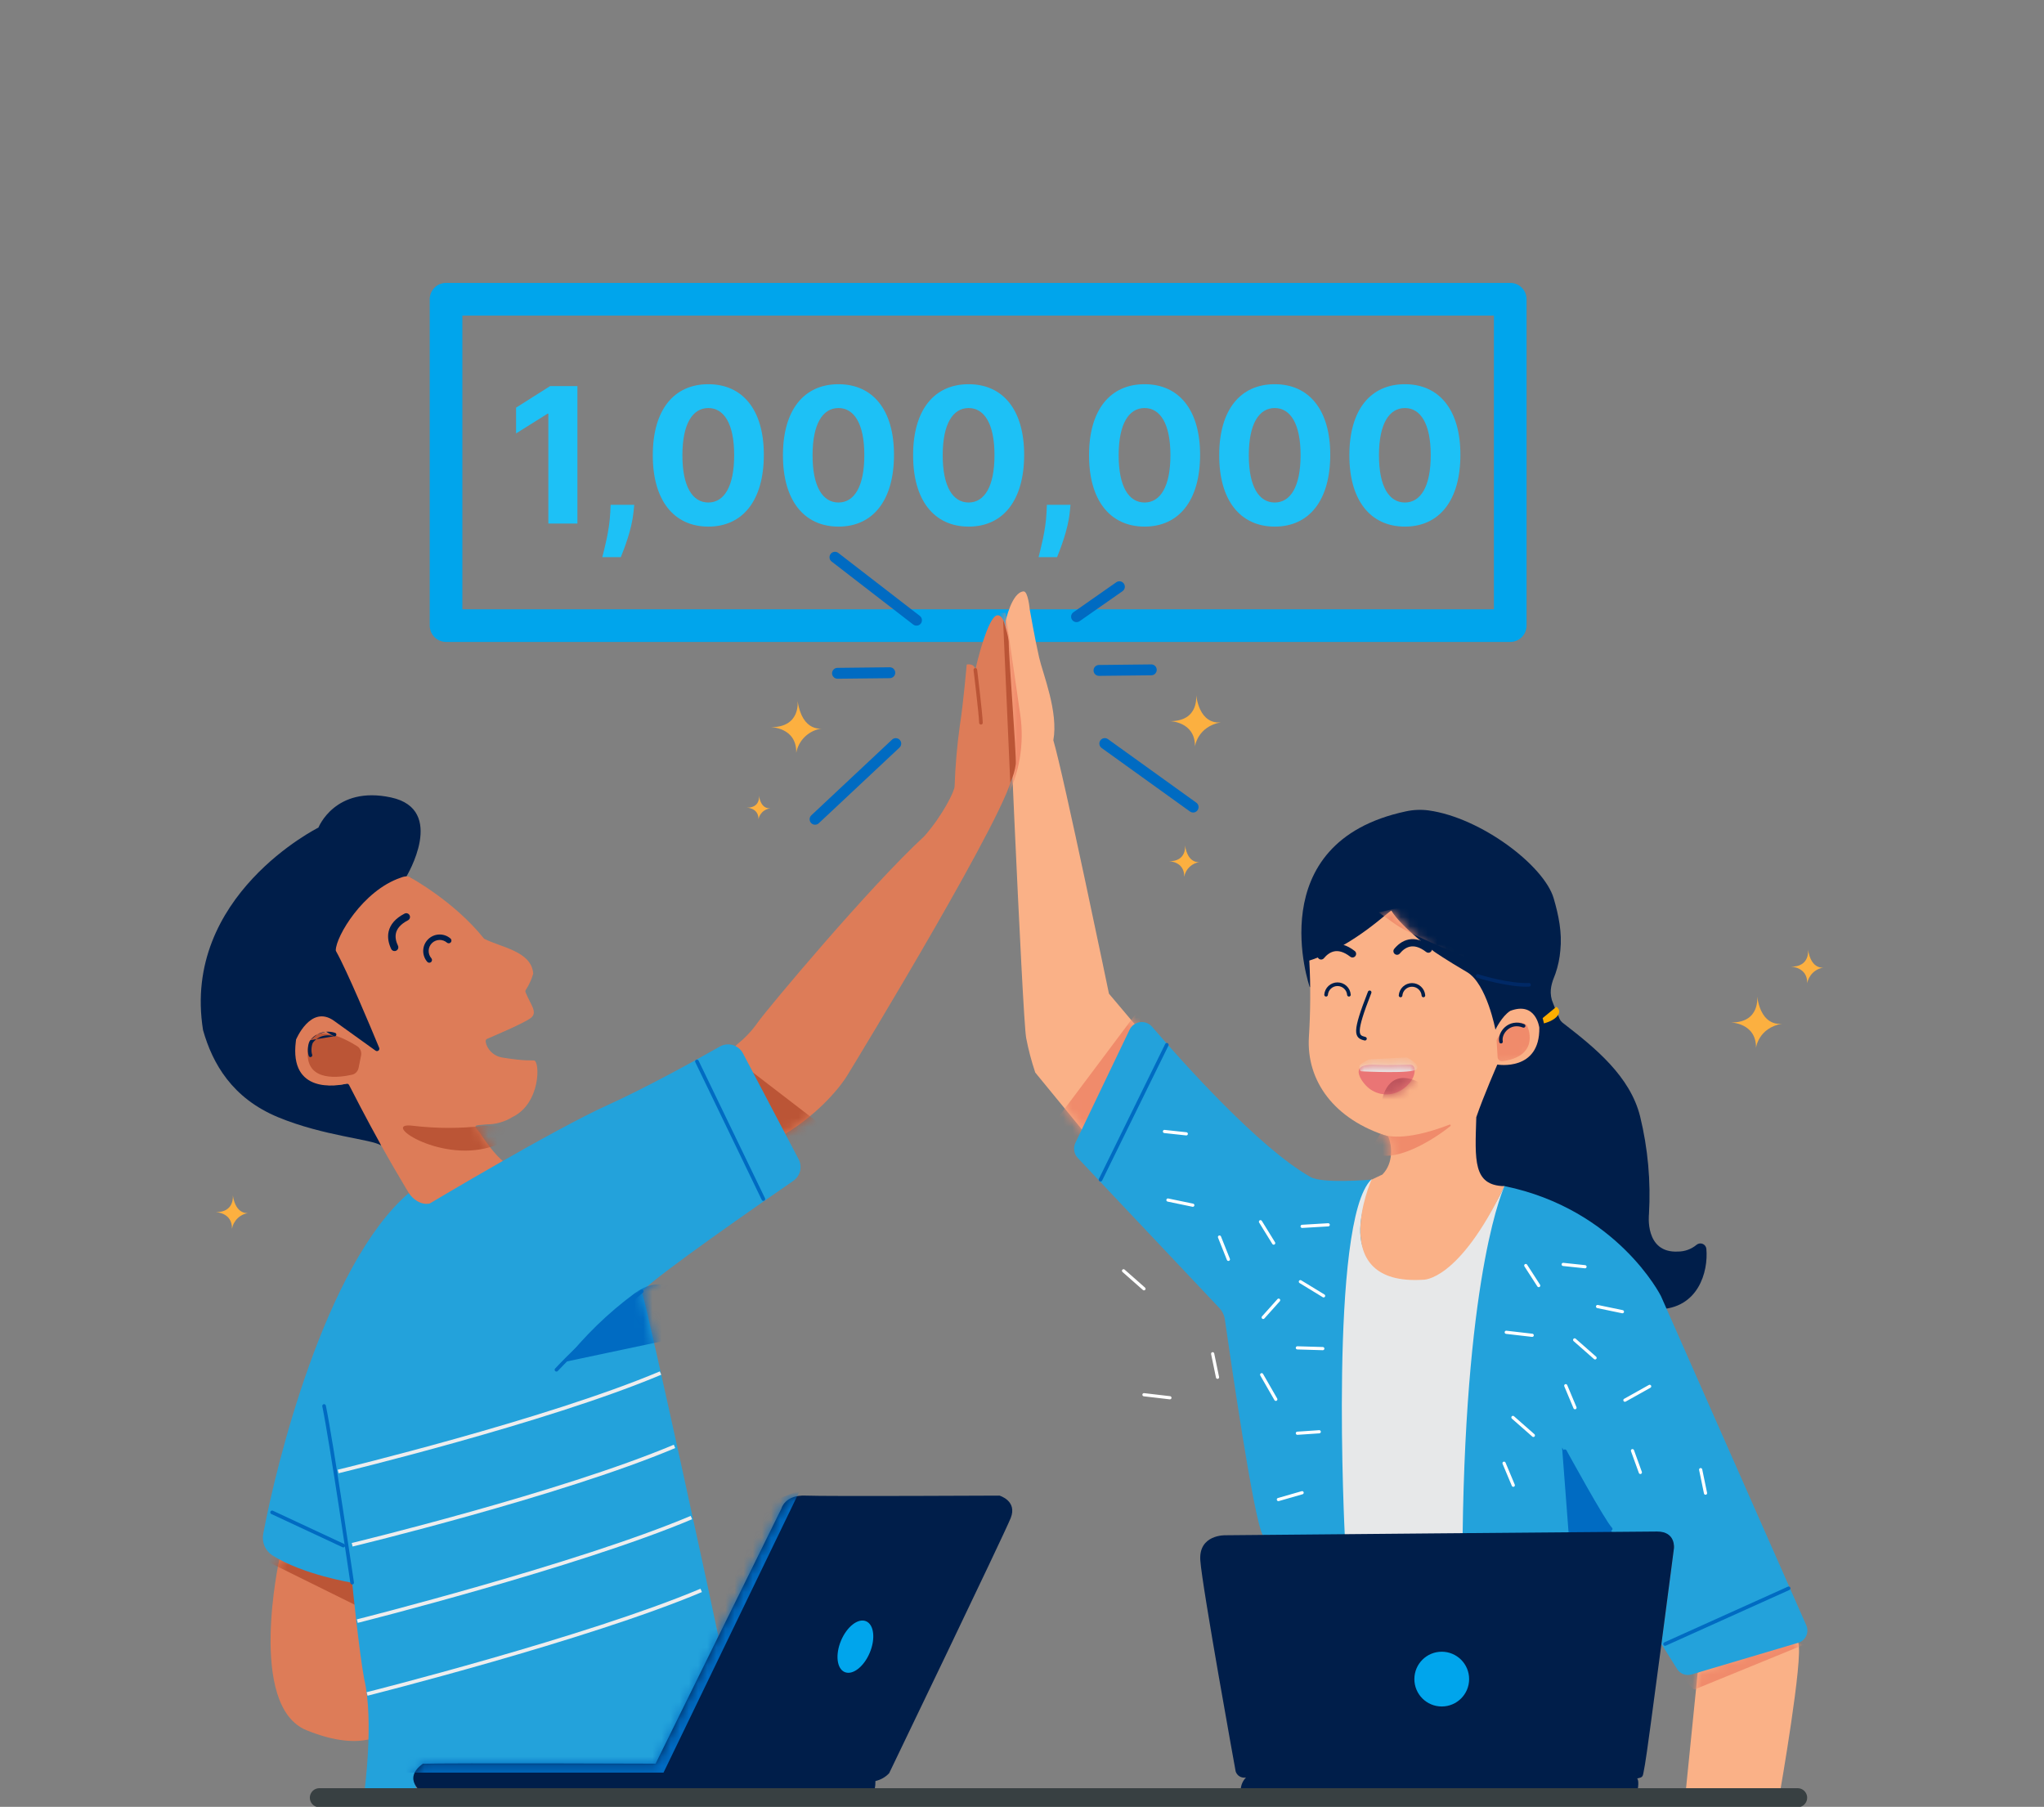 <svg width="224" height="198" viewBox="0 0 224 198" fill="none" xmlns="http://www.w3.org/2000/svg">
<rect x="0" y="0" width="224" height="198" fill="#808080" stroke="none"/>
<g clip-path="url(#clip0)">
<path fill-rule="evenodd" clip-rule="evenodd" d="M47.094 32.789C47.094 31.801 47.895 31 48.883 31H165.506C166.493 31 167.294 31.801 167.294 32.789V68.556C167.294 69.544 166.493 70.345 165.506 70.345H48.883C47.895 70.345 47.094 69.544 47.094 68.556V32.789ZM50.671 34.578V66.767H163.717V34.578H50.671Z" fill="#00A5EC"/>
<path d="M63.279 42.309H60.285L56.555 44.67V47.496L60.005 45.333H60.093V57.376H63.279V42.309Z" fill="#1DC1F6"/>
<path d="M69.507 55.316H66.917L66.88 56.14C66.792 58.141 66.218 60.194 66.005 61.055H68.035C68.389 60.165 69.227 58.075 69.426 56.126L69.507 55.316Z" fill="#1DC1F6"/>
<path d="M77.624 57.707C81.413 57.707 83.701 54.823 83.708 49.857C83.716 44.928 81.398 42.103 77.624 42.103C73.842 42.103 71.547 44.921 71.539 49.857C71.525 54.809 73.828 57.7 77.624 57.707ZM77.624 55.066C75.895 55.066 74.777 53.33 74.784 49.857C74.791 46.436 75.902 44.715 77.624 44.715C79.338 44.715 80.456 46.436 80.456 49.857C80.464 53.33 79.345 55.066 77.624 55.066Z" fill="#1DC1F6"/>
<path d="M91.888 57.707C95.676 57.707 97.965 54.823 97.972 49.857C97.979 44.928 95.662 42.103 91.888 42.103C88.106 42.103 85.811 44.921 85.803 49.857C85.788 54.809 88.091 57.7 91.888 57.707ZM91.888 55.066C90.159 55.066 89.04 53.33 89.048 49.857C89.055 46.436 90.166 44.715 91.888 44.715C93.602 44.715 94.72 46.436 94.72 49.857C94.727 53.33 93.609 55.066 91.888 55.066Z" fill="#1DC1F6"/>
<path d="M106.151 57.707C109.94 57.707 112.228 54.823 112.236 49.857C112.243 44.928 109.925 42.103 106.151 42.103C102.37 42.103 100.074 44.921 100.067 49.857C100.052 54.809 102.355 57.7 106.151 57.707ZM106.151 55.066C104.422 55.066 103.304 53.33 103.311 49.857C103.319 46.436 104.43 44.715 106.151 44.715C107.865 44.715 108.984 46.436 108.984 49.857C108.991 53.33 107.873 55.066 106.151 55.066Z" fill="#1DC1F6"/>
<path d="M117.316 55.316H114.726L114.689 56.14C114.601 58.141 114.027 60.194 113.814 61.055H115.844C116.197 60.165 117.036 58.075 117.235 56.126L117.316 55.316Z" fill="#1DC1F6"/>
<path d="M125.432 57.707C129.221 57.707 131.51 54.823 131.517 49.857C131.524 44.928 129.207 42.103 125.432 42.103C121.651 42.103 119.355 44.921 119.348 49.857C119.333 54.809 121.636 57.7 125.432 57.707ZM125.432 55.066C123.704 55.066 122.585 53.33 122.593 49.857C122.6 46.436 123.711 44.715 125.432 44.715C127.147 44.715 128.265 46.436 128.265 49.857C128.272 53.33 127.154 55.066 125.432 55.066Z" fill="#1DC1F6"/>
<path d="M139.696 57.707C143.485 57.707 145.773 54.823 145.781 49.857C145.788 44.928 143.47 42.103 139.696 42.103C135.915 42.103 133.619 44.921 133.612 49.857C133.597 54.809 135.9 57.7 139.696 57.707ZM139.696 55.066C137.967 55.066 136.849 53.33 136.856 49.857C136.864 46.436 137.975 44.715 139.696 44.715C141.41 44.715 142.529 46.436 142.529 49.857C142.536 53.33 141.418 55.066 139.696 55.066Z" fill="#1DC1F6"/>
<path d="M153.96 57.707C157.749 57.707 160.037 54.823 160.044 49.857C160.052 44.928 157.734 42.103 153.96 42.103C150.178 42.103 147.883 44.921 147.876 49.857C147.861 54.809 150.164 57.7 153.96 57.707ZM153.96 55.066C152.231 55.066 151.113 53.33 151.12 49.857C151.127 46.436 152.238 44.715 153.96 44.715C155.674 44.715 156.792 46.436 156.792 49.857C156.8 53.33 155.681 55.066 153.96 55.066Z" fill="#1DC1F6"/>
<path d="M186.047 183.303L184.72 196.48H195.055C195.055 196.48 197.658 181.617 197.066 180.027C196.474 178.437 186.047 183.303 186.047 183.303Z" fill="#FAB187"/>
<mask id="mask0" style="mask-type:alpha" maskUnits="userSpaceOnUse" x="184" y="179" width="14" height="18">
<path d="M186.047 183.303L184.72 196.48H195.055C195.055 196.48 197.658 181.617 197.066 180.027C196.474 178.437 186.047 183.303 186.047 183.303Z" fill="#FAB187"/>
</mask>
<g mask="url(#mask0)">
<path d="M197.726 180.218C197.726 180.218 188.465 177.356 183.85 178.29C179.235 179.225 185.654 185.155 185.654 185.155L197.726 180.218Z" fill="#F08B6B"/>
</g>
<path d="M143.533 108.167C143.533 108.167 138.016 92.334 154.067 88.912C154.886 88.733 155.731 88.698 156.563 88.808C162.303 89.603 169.219 94.862 170.265 98.436C170.809 100.288 171.203 102.212 170.996 104.148C170.924 105.012 170.745 105.864 170.464 106.684C170.066 107.674 169.76 108.497 170.066 109.582C170.28 110.192 170.526 110.79 170.802 111.375C170.856 111.546 170.934 111.709 171.032 111.86C171.146 111.998 171.28 112.118 171.43 112.217C174.828 114.849 178.644 117.949 179.737 122.334C180.594 125.843 180.921 129.46 180.707 133.066C180.707 133.066 180.21 137.339 183.887 137.149C184.635 137.149 185.358 136.885 185.93 136.405C186.023 136.329 186.135 136.28 186.254 136.264C186.372 136.247 186.493 136.263 186.604 136.31C186.714 136.357 186.809 136.433 186.879 136.531C186.949 136.628 186.99 136.743 187 136.862C187.222 139.379 186.109 143.401 181.713 143.481C176.235 143.572 160.367 129.262 160.367 129.262C160.367 129.262 149.03 108.437 148.653 108.342C148.275 108.246 143.533 108.167 143.533 108.167Z" fill="#001E4A"/>
<path d="M110.208 68.071C110.208 68.071 110.872 64.891 112.176 64.808C112.673 64.788 112.847 66.775 112.847 66.775C112.847 66.775 113.452 70.21 113.877 72.05C114.302 73.89 116.004 78.013 115.435 81.117C116.568 84.945 121.529 108.89 121.529 108.89L125.635 113.752L119.545 124.965L113.452 117.532C113.037 116.295 112.705 115.033 112.458 113.752C112.037 111.566 110.208 68.071 110.208 68.071Z" fill="#FAB187"/>
<mask id="mask1" style="mask-type:alpha" maskUnits="userSpaceOnUse" x="110" y="64" width="16" height="61">
<path d="M110.208 68.071C110.208 68.071 110.872 64.891 112.176 64.808C112.673 64.788 112.847 66.775 112.847 66.775C112.847 66.775 113.452 70.21 113.877 72.05C114.302 73.89 116.004 78.013 115.435 81.117C116.568 84.945 121.529 108.89 121.529 108.89L125.635 113.752L119.545 124.965L113.452 117.532C113.037 116.295 112.705 115.033 112.458 113.752C112.037 111.566 110.208 68.071 110.208 68.071Z" fill="#FAB187"/>
</mask>
<g mask="url(#mask1)">
<path d="M125.226 110.095L113.36 125.927L121.529 131.612L125.226 110.095Z" fill="#F08B6B"/>
<path d="M111.81 78.33L110.188 67.156H108.888L110.188 87.703C111.709 84.829 112.277 81.547 111.81 78.33Z" fill="#F08B6B"/>
</g>
<path d="M44.544 96.039C44.544 96.039 48.984 88.705 42.847 87.386C36.709 86.066 34.897 90.689 34.897 90.689C34.897 90.689 19.891 98.154 22.252 112.885C23.294 116.57 25.464 120.35 30.472 122.425C35.481 124.5 40.768 124.834 41.758 125.522C41.38 122.904 40.102 120.499 38.144 118.721C38.144 118.721 31.387 120.442 32.579 113.736C34.046 111.951 34.825 110.898 36.2 111.82C37.576 112.742 41.897 117.234 41.897 117.234L44.162 116.097L41.241 108.827L38.88 102.864L45.017 96.19L44.544 96.039Z" fill="#001E4A"/>
<path d="M45.019 96.19C45.019 96.19 49.789 98.786 53.012 102.82C53.035 102.851 53.065 102.876 53.1 102.892C54.897 103.81 58.18 104.231 58.426 106.604C58.436 106.645 58.436 106.687 58.426 106.728C58.247 107.342 57.979 107.927 57.631 108.465C57.602 108.501 57.582 108.544 57.575 108.59C57.568 108.637 57.574 108.684 57.592 108.727C58.16 110.146 59.015 110.965 58.1 111.605C57.254 112.197 54.062 113.545 53.39 113.835C53.35 113.851 53.315 113.877 53.288 113.91C53.261 113.944 53.243 113.984 53.235 114.026C53.163 114.423 53.676 115.616 54.984 115.878C57.65 116.312 58.164 116.164 58.53 116.208C59.178 116.296 59.281 120.907 56.145 122.417C55.3 122.938 54.327 123.214 53.334 123.212L52.539 123.284C51.668 123.334 52.333 123.753 52.607 124.17C53.35 125.307 54.678 127.155 55.703 127.605C57.095 128.213 47.821 132.136 46.314 132.772C46.257 132.797 46.193 132.801 46.134 132.782C46.074 132.763 46.024 132.722 45.992 132.669C45.516 131.909 43.667 128.928 41.771 125.514C40.117 122.532 38.635 119.643 38.253 118.895C38.227 118.843 38.184 118.802 38.132 118.777C38.079 118.753 38.02 118.747 37.963 118.76C36.882 119.003 31.71 119.881 32.418 114.141C32.422 113.971 32.481 113.814 32.422 113.971C32.387 114.061 34.008 109.987 36.623 111.875C38.472 113.203 40.201 114.447 41.155 115.131C41.201 115.165 41.258 115.183 41.315 115.183C41.373 115.182 41.429 115.162 41.474 115.126C41.519 115.09 41.551 115.041 41.566 114.985C41.58 114.929 41.575 114.87 41.552 114.817C40.622 112.563 38.054 106.426 36.834 104.247C36.81 104.209 36.798 104.165 36.798 104.12C36.822 102.618 39.772 97.593 43.886 96.19C44.736 95.836 45.019 96.19 45.019 96.19Z" fill="#DD7C58"/>
<mask id="mask2" style="mask-type:alpha" maskUnits="userSpaceOnUse" x="32" y="96" width="27" height="37">
<path d="M45.019 96.19C45.019 96.19 49.789 98.786 53.012 102.82C53.035 102.851 53.065 102.876 53.1 102.892C54.897 103.81 58.18 104.231 58.426 106.604C58.436 106.645 58.436 106.687 58.426 106.728C58.247 107.342 57.979 107.927 57.631 108.465C57.602 108.501 57.582 108.544 57.575 108.59C57.568 108.637 57.574 108.684 57.592 108.727C58.16 110.146 59.015 110.965 58.1 111.605C57.254 112.197 54.062 113.545 53.39 113.835C53.35 113.851 53.315 113.877 53.288 113.91C53.261 113.944 53.243 113.984 53.235 114.026C53.163 114.423 53.676 115.616 54.984 115.878C57.65 116.312 58.164 116.164 58.53 116.208C59.178 116.296 59.281 120.907 56.145 122.417C55.3 122.938 54.327 123.214 53.334 123.212L52.539 123.284C51.668 123.334 52.333 123.753 52.607 124.17C53.35 125.307 54.678 127.155 55.703 127.605C57.095 128.213 47.821 132.136 46.314 132.772C46.257 132.797 46.193 132.801 46.134 132.782C46.074 132.763 46.024 132.722 45.992 132.669C45.516 131.909 43.667 128.928 41.771 125.514C40.117 122.532 38.635 119.643 38.253 118.895C38.227 118.843 38.184 118.802 38.132 118.777C38.079 118.753 38.02 118.747 37.963 118.76C36.882 119.003 31.71 119.881 32.418 114.141C32.422 113.971 32.481 113.814 32.422 113.971C32.387 114.061 34.008 109.987 36.623 111.875C38.472 113.203 40.201 114.447 41.155 115.131C41.201 115.165 41.258 115.183 41.315 115.183C41.373 115.182 41.429 115.162 41.474 115.126C41.519 115.09 41.551 115.041 41.566 114.985C41.58 114.929 41.575 114.87 41.552 114.817C40.622 112.563 38.054 106.426 36.834 104.247C36.81 104.209 36.798 104.165 36.798 104.12C36.822 102.618 39.772 97.593 43.886 96.19C44.736 95.836 45.019 96.19 45.019 96.19Z" fill="#DD7C58"/>
</mask>
<g mask="url(#mask2)">
<path d="M53.05 123.371C50.477 123.673 47.877 123.673 45.303 123.371C41.479 122.85 47.974 127.394 53.678 125.712C59.383 124.031 54.561 123.466 54.561 123.466" fill="#BB5536"/>
</g>
<path d="M30.613 170.876C30.613 170.876 27.071 186.947 33.59 189.603C40.109 192.258 42.47 189.603 42.47 189.603L41.902 171.369L30.613 170.876Z" fill="#DD7C58"/>
<mask id="mask3" style="mask-type:alpha" maskUnits="userSpaceOnUse" x="29" y="170" width="14" height="21">
<path d="M30.613 170.876C30.613 170.876 27.071 186.947 33.59 189.603C40.109 192.258 42.47 189.603 42.47 189.603L41.902 171.369L30.613 170.876Z" fill="#DD7C58"/>
</mask>
<g mask="url(#mask3)">
<path d="M28.809 170.877L29.488 171.21L46.676 179.709L45.293 164.914H32.322" fill="#BB5536"/>
</g>
<path d="M39.14 114.643C39.487 114.859 39.649 115.27 39.569 115.671L39.301 117.011C39.227 117.382 38.958 117.684 38.589 117.768C37.179 118.087 33.739 118.556 33.719 115.532C33.693 111.616 37.648 113.713 39.14 114.643Z" fill="#BB5536"/>
<path d="M80.866 114.372C81.714 113.687 82.46 112.883 83.08 111.987C84.213 110.417 95.267 97.192 101.31 91.619C103.297 89.353 104.617 86.706 104.617 86.141C104.69 83.928 104.88 81.72 105.185 79.527C105.563 77.166 105.94 72.821 105.94 72.821C105.94 72.821 106.791 72.634 106.883 73.39C107.654 70.082 108.584 67.534 109.268 67.427C109.951 67.32 110.206 68.763 110.206 68.763C110.206 68.763 110.754 83.498 110.929 84.77C111.307 87.509 93.753 116.403 92.811 117.914C91.869 119.424 89.281 122.481 85.258 124.715C80.942 127.084 77.451 117.337 80.866 114.372Z" fill="#DD7C58"/>
<mask id="mask4" style="mask-type:alpha" maskUnits="userSpaceOnUse" x="79" y="67" width="32" height="59">
<path d="M80.866 114.372C81.714 113.687 82.46 112.883 83.08 111.987C84.213 110.417 95.267 97.192 101.31 91.619C103.297 89.353 104.617 86.706 104.617 86.141C104.69 83.928 104.88 81.72 105.185 79.527C105.563 77.166 105.94 72.821 105.94 72.821C105.94 72.821 106.791 72.634 106.883 73.39C107.654 70.082 108.584 67.534 109.268 67.427C109.951 67.32 110.206 68.763 110.206 68.763C110.206 68.763 110.754 83.498 110.929 84.77C111.307 87.509 93.753 116.403 92.811 117.914C91.869 119.424 89.281 122.481 85.258 124.715C80.942 127.084 77.451 117.337 80.866 114.372Z" fill="#DD7C58"/>
</mask>
<g mask="url(#mask4)">
<path d="M78.106 114.137L91.629 124.528L78.106 129.242V114.137Z" fill="#BB5536"/>
</g>
<path d="M81.421 115.429L87.515 127.021C87.729 127.42 87.787 127.885 87.68 128.325C87.572 128.765 87.305 129.15 86.93 129.406C83.106 132.037 72.346 139.502 70.331 141.514C71.277 144.725 78.339 177.365 78.716 179.254C76.26 185.486 71.845 193.276 71.845 193.276H46.341C46.341 193.276 44.453 195.924 46.341 196.488H39.918C39.918 196.488 41.003 188.617 39.918 184.022C39.349 181.001 38.594 173.441 38.594 173.441C38.594 173.441 33.212 172.57 29.849 170.44C29.465 170.191 29.165 169.833 28.986 169.413C28.808 168.992 28.759 168.527 28.847 168.079C30.247 160.602 35.605 138.663 44.787 130.745C45.92 132.256 47.097 131.882 47.097 131.882C47.097 131.882 60.699 123.757 66.554 121.114C70.788 119.202 76.202 116.205 78.877 114.69C79.091 114.567 79.329 114.489 79.574 114.459C79.82 114.43 80.069 114.45 80.306 114.519C80.543 114.588 80.764 114.705 80.956 114.861C81.148 115.017 81.306 115.211 81.421 115.429Z" fill="#23A2DB"/>
<mask id="mask5" style="mask-type:alpha" maskUnits="userSpaceOnUse" x="28" y="114" width="60" height="83">
<path d="M81.421 115.429L87.515 127.021C87.729 127.42 87.787 127.885 87.68 128.325C87.572 128.765 87.305 129.15 86.93 129.406C83.106 132.037 72.346 139.502 70.331 141.514C71.277 144.725 78.078 177.221 78.456 179.109C75.999 185.342 71.845 193.276 71.845 193.276H46.341C46.341 193.276 44.453 195.924 46.341 196.488H39.918C39.918 196.488 40.743 192.778 39.918 184.022C39.349 181.001 38.594 173.441 38.594 173.441C38.594 173.441 33.212 172.57 29.849 170.44C29.465 170.191 29.165 169.833 28.986 169.413C28.808 168.992 28.759 168.527 28.847 168.079C30.247 160.602 35.605 138.663 44.787 130.745C45.92 132.256 47.097 131.882 47.097 131.882C47.097 131.882 60.699 123.757 66.554 121.114C70.788 119.202 76.202 116.205 78.877 114.69C79.091 114.567 79.329 114.489 79.574 114.459C79.82 114.43 80.069 114.45 80.306 114.519C80.543 114.588 80.764 114.705 80.956 114.861C81.148 115.017 81.306 115.211 81.421 115.429Z" fill="#23A2DB"/>
</mask>
<g mask="url(#mask5)">
<path d="M61.796 149.257C64.028 146.412 66.634 143.881 69.543 141.732C74.496 138.039 78.109 145.806 78.109 145.806L61.796 149.257Z" fill="#006BC2"/>
</g>
<path d="M118.119 126.901L133.622 143.33C133.952 143.679 134.166 144.122 134.234 144.598C134.786 148.422 137.37 166.433 138.38 168.202L181.972 168.59C181.972 168.59 183.58 168.23 183.437 169.649C183.294 171.068 182.069 180.147 182.069 180.147L183.743 182.814C183.896 183.098 184.143 183.32 184.441 183.443C184.74 183.566 185.071 183.583 185.38 183.49L197.067 180.02C197.258 179.963 197.435 179.866 197.586 179.735C197.737 179.604 197.859 179.443 197.942 179.261C198.026 179.08 198.069 178.883 198.071 178.683C198.072 178.484 198.031 178.286 197.949 178.104L182.018 142.018C182.018 142.018 177.248 132.526 164.877 129.974C155.381 131.393 150.281 129.266 150.281 129.266C150.281 129.266 144.951 129.736 143.623 128.984C137.99 125.804 129.615 116.419 126.252 112.512C126.091 112.325 125.885 112.182 125.655 112.094C125.424 112.007 125.175 111.978 124.931 112.011C124.686 112.044 124.454 112.137 124.254 112.282C124.055 112.427 123.894 112.619 123.788 112.842L117.853 125.232C117.722 125.504 117.678 125.81 117.726 126.108C117.773 126.406 117.91 126.683 118.119 126.901Z" fill="#23A2DB"/>
<path d="M164.883 129.978C164.883 129.978 160.662 138.72 160.285 168.33H147.378C147.378 168.33 145.612 133.758 150.286 129.25C150.994 129.25 145.02 138.62 154.464 140.226C157.012 140.154 160.729 138.274 164.883 129.978Z" fill="#E7E8E9"/>
<path d="M171.188 158.622L171.895 167.891L177.027 168.519L171.188 158.622Z" fill="#006BC2"/>
<path d="M71.846 193.268L85.635 165.312C85.635 165.312 86.013 163.798 88.279 163.893C90.545 163.988 109.533 163.893 109.533 163.893C109.533 163.893 111.521 164.465 110.761 166.354C110.002 168.242 97.441 194.314 97.441 194.314C97.038 194.744 96.514 195.042 95.939 195.168C95.939 196.488 95.561 196.488 95.561 196.488H46.342C46.342 196.488 43.981 194.978 46.342 193.276C49.363 193.181 71.846 193.268 71.846 193.268Z" fill="#001E4A"/>
<mask id="mask6" style="mask-type:alpha" maskUnits="userSpaceOnUse" x="45" y="163" width="66" height="34">
<path d="M71.846 193.268L85.635 165.312C85.635 165.312 86.013 163.798 88.279 163.893C90.545 163.988 109.533 163.893 109.533 163.893C109.533 163.893 111.521 164.465 110.761 166.354C110.002 168.242 97.441 194.314 97.441 194.314C97.038 194.744 96.514 195.042 95.939 195.168C95.939 196.488 95.561 196.488 95.561 196.488H46.342C46.342 196.488 43.981 194.978 46.342 193.276C49.363 193.181 71.846 193.268 71.846 193.268Z" fill="#001E4A"/>
</mask>
<g mask="url(#mask6)">
<path d="M72.715 194.248L87.67 163.306L53.376 176.843L42.934 194.248H72.715Z" fill="#006BC2"/>
</g>
<path d="M134.283 168.238C134.283 168.238 131.353 168.142 131.54 170.976C131.727 173.811 135.415 194.119 135.415 194.119C135.488 194.35 135.645 194.546 135.854 194.668C136.064 194.79 136.311 194.83 136.548 194.779C136.332 195.001 136.168 195.27 136.07 195.564C135.971 195.859 135.94 196.172 135.98 196.48H179.415C179.415 196.48 179.697 195.16 179.415 194.89C180.17 194.703 179.983 194.795 180.266 193.38C180.548 191.964 183.446 169.673 183.446 169.673C183.446 169.673 183.68 167.828 181.601 167.828C179.522 167.828 134.283 168.238 134.283 168.238Z" fill="#001E4A"/>
<path d="M152.487 99.804C152.376 99.625 148.512 103.632 143.488 105.261C143.634 108.058 143.618 110.861 143.44 113.657C143.158 118.427 146.183 122.688 152.133 124.528C152.133 124.56 152.161 124.596 152.173 124.632C152.511 125.474 152.765 127.414 151.493 128.71L150.301 129.274C150.301 129.274 145.157 140.925 155.961 140.238C155.961 140.238 159.837 140.468 164.869 129.982C161.395 129.914 161.646 127.116 161.785 122.429C162.58 120.096 164.09 116.658 164.09 116.658C164.09 116.658 168.765 117.453 168.693 112.619C168.693 112.619 168.339 109.705 165.513 110.771C164.591 111.343 163.883 112.834 163.883 112.834C163.883 112.834 162.937 107.797 160.767 106.525C158.422 105.154 157.19 104.295 157.19 104.295C157.19 104.295 153.548 101.577 152.487 99.804Z" fill="#FAB187"/>
<mask id="mask7" style="mask-type:alpha" maskUnits="userSpaceOnUse" x="143" y="99" width="26" height="42">
<path d="M152.487 99.804C152.376 99.625 148.512 103.632 143.488 105.261C143.634 108.058 143.618 110.861 143.44 113.657C143.158 118.427 146.183 122.688 152.133 124.528C152.133 124.56 152.161 124.596 152.173 124.632C152.511 125.474 152.765 127.414 151.493 128.71L150.301 129.274C150.301 129.274 145.157 140.925 155.961 140.238C155.961 140.238 159.837 140.468 164.869 129.982C161.395 129.914 161.646 127.116 161.785 122.429C162.58 120.096 164.09 116.658 164.09 116.658C164.09 116.658 168.765 117.453 168.693 112.619C168.693 112.619 168.339 109.705 165.513 110.771C164.591 111.343 163.883 112.834 163.883 112.834C163.883 112.834 162.937 107.797 160.767 106.525C158.422 105.154 157.19 104.295 157.19 104.295C157.19 104.295 153.548 101.577 152.487 99.804Z" fill="#FAB187"/>
</mask>
<g mask="url(#mask7)">
<path d="M151.385 124.262C151.751 124.441 153.77 125.196 158.835 123.248C158.857 123.235 158.883 123.232 158.908 123.239C158.932 123.245 158.953 123.262 158.966 123.284C158.978 123.306 158.982 123.332 158.975 123.357C158.968 123.381 158.952 123.402 158.93 123.415C156.942 125.005 153.743 126.833 151.616 126.639C149.489 126.444 150.98 124.651 151.274 124.285C151.287 124.27 151.305 124.258 151.326 124.254C151.346 124.25 151.367 124.252 151.385 124.262Z" fill="#F08B6B"/>
<path d="M164.086 113.811C164.416 113.279 165.767 111.331 167.301 112.317C167.735 113.084 168.414 115.787 164.658 116.292C164.593 116.3 164.528 116.294 164.465 116.275C164.402 116.257 164.344 116.226 164.294 116.184C164.244 116.143 164.203 116.091 164.173 116.033C164.143 115.975 164.126 115.912 164.121 115.847C164.058 114.833 164.03 114.324 164.018 114.106C164.005 114.003 164.029 113.898 164.086 113.811Z" fill="#F08B6B"/>
<path d="M162.379 105.611C162.379 105.611 154.802 102.609 152.99 101.329C151.177 100.049 151.094 99.978 151.094 99.978L154.119 99.278L162.466 104.843L162.379 105.611Z" fill="#F08B6B"/>
</g>
<path fill-rule="evenodd" clip-rule="evenodd" d="M36.601 113.56C36.332 113.469 36.047 113.435 35.765 113.458C35.482 113.481 35.207 113.562 34.956 113.696C34.706 113.829 34.486 114.013 34.309 114.235L34.309 114.235C34.283 114.267 34.249 114.334 34.217 114.441C34.186 114.544 34.161 114.669 34.147 114.804C34.117 115.079 34.134 115.367 34.208 115.573C34.246 115.676 34.192 115.79 34.089 115.827C33.986 115.864 33.872 115.811 33.834 115.707C33.733 115.424 33.719 115.07 33.751 114.763C33.768 114.607 33.797 114.457 33.836 114.326C33.874 114.2 33.927 114.077 33.998 113.987M35.732 113.062C36.069 113.034 36.408 113.075 36.728 113.184C36.832 113.219 36.888 113.332 36.853 113.436C36.818 113.54 36.705 113.595 36.601 113.56M35.732 113.062C35.395 113.089 35.068 113.186 34.769 113.345L35.732 113.062ZM34.769 113.345C34.471 113.504 34.209 113.723 33.998 113.987L34.769 113.345Z" fill="#001E4A"/>
<path fill-rule="evenodd" clip-rule="evenodd" d="M70.483 141.378C70.553 141.463 70.542 141.588 70.457 141.658L70.354 141.535C70.457 141.658 70.457 141.658 70.457 141.658L70.441 141.672L70.391 141.714C70.347 141.751 70.282 141.805 70.198 141.876C70.03 142.017 69.786 142.223 69.483 142.482C68.876 143 68.032 143.728 67.08 144.571C65.174 146.259 62.843 148.404 61.126 150.239C61.051 150.319 60.925 150.324 60.845 150.249C60.765 150.174 60.761 150.048 60.836 149.968C62.566 148.118 64.909 145.964 66.816 144.274C67.771 143.428 68.617 142.698 69.225 142.18C69.529 141.92 69.773 141.714 69.942 141.572C70.026 141.501 70.091 141.446 70.135 141.409L70.186 141.367L70.203 141.353C70.203 141.353 70.203 141.353 70.311 141.483L70.203 141.353C70.287 141.283 70.413 141.294 70.483 141.378Z" fill="#006BC2"/>
<path fill-rule="evenodd" clip-rule="evenodd" d="M35.475 153.876C35.582 153.853 35.687 153.922 35.71 154.03C36.109 155.948 36.879 160.795 37.548 165.155C37.883 167.337 38.193 169.399 38.419 170.916C38.533 171.674 38.625 172.296 38.689 172.728L38.788 173.403C38.788 173.403 38.788 173.404 38.592 173.433C38.395 173.462 38.395 173.462 38.395 173.461L38.296 172.787C38.232 172.354 38.139 171.733 38.026 170.974C37.8 169.458 37.49 167.397 37.155 165.216C36.485 160.851 35.717 156.016 35.321 154.111C35.298 154.003 35.367 153.898 35.475 153.876ZM38.621 173.629C38.512 173.645 38.411 173.57 38.395 173.461L38.592 173.433L38.788 173.403C38.804 173.512 38.729 173.613 38.621 173.629Z" fill="#006BC2"/>
<path fill-rule="evenodd" clip-rule="evenodd" d="M150.171 108.558C150.273 108.598 150.324 108.714 150.283 108.816C149.845 109.934 149.534 110.792 149.33 111.454C149.125 112.119 149.031 112.573 149.017 112.889C149.003 113.201 149.069 113.344 149.149 113.426C149.24 113.518 149.387 113.574 149.63 113.63C149.737 113.654 149.804 113.761 149.779 113.868C149.755 113.975 149.648 114.042 149.541 114.017C149.298 113.961 149.046 113.887 148.866 113.705C148.677 113.514 148.603 113.241 148.619 112.871C148.636 112.504 148.742 112.01 148.95 111.337C149.159 110.661 149.473 109.792 149.913 108.671C149.953 108.568 150.069 108.518 150.171 108.558Z" fill="#001E4A"/>
<path d="M149.696 118.959C149.318 118.562 148.551 117.552 149.068 117.008C149.198 116.886 149.359 116.804 149.533 116.769C150.272 116.582 151.091 116.718 151.85 116.714C152.705 116.714 153.56 116.69 154.414 116.674C154.551 116.66 154.689 116.684 154.812 116.745C154.89 116.809 154.952 116.89 154.991 116.983C155.03 117.076 155.045 117.178 155.034 117.278C155.034 118.367 154.029 119.305 153.091 119.699C152.516 119.932 151.885 119.986 151.279 119.854C150.673 119.722 150.121 119.41 149.696 118.959Z" fill="#EA7575"/>
<mask id="mask8" style="mask-type:alpha" maskUnits="userSpaceOnUse" x="148" y="116" width="8" height="4">
<path d="M149.696 118.959C149.318 118.562 148.551 117.552 149.068 117.008C149.198 116.886 149.359 116.804 149.533 116.769C150.272 116.582 151.091 116.718 151.85 116.714C152.705 116.714 153.56 116.69 154.414 116.674C154.551 116.66 154.689 116.684 154.812 116.745C154.89 116.809 154.952 116.89 154.991 116.983C155.03 117.076 155.045 117.178 155.034 117.278C155.034 118.367 154.029 119.305 153.091 119.699C152.516 119.932 151.885 119.986 151.279 119.854C150.673 119.722 150.121 119.41 149.696 118.959Z" fill="#EA7575"/>
</mask>
<g mask="url(#mask8)">
<path d="M151.453 120.597C151.453 120.597 151.962 116.9 155.428 118.554C158.894 120.208 152.296 120.832 152.272 120.975C152.248 121.118 151.453 120.597 151.453 120.597Z" fill="#BE555D"/>
<path d="M149.331 116.463C149.304 116.531 148.966 116.618 148.989 116.909C149.013 117.199 148.989 117.39 149.232 117.398C149.474 117.406 154.821 117.684 155.266 117.163C155.711 116.642 154.173 115.867 154.173 115.867L150.023 116.094L149.331 116.463Z" fill="#E7E8E9"/>
</g>
<path fill-rule="evenodd" clip-rule="evenodd" d="M165.203 112.84C164.793 113.195 164.603 113.715 164.689 114.107C164.712 114.214 164.644 114.32 164.537 114.344C164.43 114.367 164.324 114.299 164.3 114.192C164.176 113.626 164.449 112.967 164.942 112.539C165.447 112.102 166.197 111.89 167.045 112.232C167.147 112.273 167.196 112.389 167.155 112.491C167.114 112.592 166.998 112.642 166.897 112.601C166.195 112.318 165.601 112.494 165.203 112.84Z" fill="#001E4A"/>
<path d="M171.496 159.027C171.496 159.027 175.731 166.769 176.511 167.55L171.496 159.027Z" fill="#006BC2"/>
<path fill-rule="evenodd" clip-rule="evenodd" d="M171.4 158.853C171.497 158.8 171.617 158.836 171.67 158.932L171.496 159.027L171.321 159.123C171.269 159.026 171.304 158.906 171.4 158.853ZM171.496 159.027C171.321 159.123 171.321 159.123 171.321 159.123L171.505 159.457C171.622 159.671 171.791 159.976 171.996 160.346C172.405 161.084 172.959 162.077 173.538 163.094C174.116 164.111 174.72 165.154 175.228 165.992C175.482 166.411 175.713 166.78 175.906 167.069C176.095 167.354 176.256 167.576 176.37 167.69C176.448 167.768 176.573 167.768 176.651 167.69C176.729 167.613 176.729 167.487 176.651 167.409C176.57 167.328 176.428 167.138 176.236 166.849C176.048 166.566 175.82 166.202 175.568 165.786C175.062 164.953 174.461 163.914 173.883 162.898C173.306 161.882 172.752 160.891 172.343 160.153C172.139 159.784 171.97 159.479 171.853 159.266L171.67 158.932L171.496 159.027Z" fill="#006BC2"/>
<path fill-rule="evenodd" clip-rule="evenodd" d="M127.958 114.313C128.056 114.362 128.097 114.481 128.049 114.579L120.783 129.364C120.735 129.463 120.616 129.503 120.517 129.455C120.419 129.406 120.378 129.287 120.427 129.189L127.692 114.404C127.74 114.306 127.859 114.265 127.958 114.313Z" fill="#006BC2"/>
<path fill-rule="evenodd" clip-rule="evenodd" d="M196.197 173.97C196.242 174.07 196.198 174.188 196.098 174.233L182.555 180.336C182.455 180.381 182.337 180.336 182.292 180.236C182.247 180.136 182.291 180.018 182.392 179.973L195.934 173.871C196.035 173.826 196.152 173.87 196.197 173.97Z" fill="#006BC2"/>
<path fill-rule="evenodd" clip-rule="evenodd" d="M146.212 104.254C145.764 104.345 145.386 104.644 145.086 105.005C144.946 105.174 144.695 105.197 144.526 105.057C144.358 104.917 144.334 104.666 144.474 104.498C144.834 104.064 145.357 103.616 146.054 103.475C146.767 103.331 147.577 103.525 148.462 104.211C148.636 104.345 148.667 104.595 148.533 104.768C148.399 104.942 148.149 104.974 147.975 104.839C147.223 104.257 146.643 104.167 146.212 104.254Z" fill="#001E4A"/>
<path fill-rule="evenodd" clip-rule="evenodd" d="M43.395 102.249C43.285 102.709 43.402 103.193 43.611 103.632C43.709 103.837 43.622 104.082 43.417 104.18C43.212 104.278 42.967 104.191 42.869 103.986C42.618 103.46 42.425 102.774 42.595 102.059C42.769 101.326 43.303 100.651 44.331 100.118C44.532 100.013 44.781 100.092 44.885 100.293C44.99 100.495 44.911 100.743 44.71 100.847C43.836 101.301 43.5 101.806 43.395 102.249Z" fill="#001E4A"/>
<path d="M131.078 76.144C131.078 76.144 131.475 79.078 128.172 79.022C128.172 79.022 130.994 79.05 130.954 81.805C130.954 81.805 131.209 79.63 133.804 79.149C133.789 79.133 131.586 79.67 131.078 76.144Z" fill="#FCB040"/>
<path d="M129.866 92.62C129.866 92.62 130.104 94.409 128.089 94.377C128.089 94.377 129.814 94.377 129.778 96.082C129.854 95.661 130.065 95.275 130.378 94.983C130.691 94.691 131.09 94.507 131.515 94.46C131.515 94.46 130.176 94.77 129.866 92.62Z" fill="#FCB040"/>
<path d="M83.179 87.182C83.179 87.182 83.362 88.53 81.837 88.505C81.837 88.505 83.14 88.517 83.122 89.783C83.122 89.783 83.239 88.784 84.438 88.563C84.43 88.556 83.414 88.802 83.179 87.182Z" fill="#FCB040"/>
<path d="M87.405 76.779C87.405 76.779 87.803 79.735 84.438 79.683C84.438 79.683 87.318 79.683 87.259 82.501C87.386 81.804 87.737 81.167 88.26 80.684C88.782 80.201 89.449 79.898 90.159 79.82C90.159 79.82 87.922 80.333 87.405 76.779Z" fill="#FCB040"/>
<path d="M192.561 109.169C192.561 109.169 192.959 112.102 189.655 112.047C189.655 112.047 192.478 112.074 192.438 114.829C192.438 114.829 192.688 112.655 195.284 112.178C195.268 112.158 193.07 112.695 192.561 109.169Z" fill="#FCB040"/>
<path d="M198.142 104.057C198.142 104.057 198.4 105.969 196.25 105.929C196.25 105.929 198.086 105.949 198.051 107.75C198.134 107.301 198.36 106.891 198.694 106.58C199.028 106.268 199.453 106.073 199.907 106.021C199.907 106.021 198.492 106.355 198.142 104.057Z" fill="#FCB040"/>
<path fill-rule="evenodd" clip-rule="evenodd" d="M98.603 81.078C98.828 81.319 98.816 81.696 98.575 81.921L89.73 90.213C89.49 90.438 89.112 90.425 88.887 90.185C88.662 89.945 88.674 89.568 88.914 89.343L97.76 81.051C98 80.826 98.377 80.838 98.603 81.078Z" fill="#006BC2"/>
<path fill-rule="evenodd" clip-rule="evenodd" d="M98.109 73.712C98.112 74.041 97.848 74.311 97.519 74.315L91.788 74.377C91.459 74.381 91.189 74.117 91.185 73.788C91.182 73.459 91.446 73.189 91.775 73.185L97.506 73.122C97.835 73.119 98.105 73.383 98.109 73.712Z" fill="#006BC2"/>
<path fill-rule="evenodd" clip-rule="evenodd" d="M120.59 81.134C120.782 80.867 121.155 80.806 121.422 80.998L131.101 87.957C131.369 88.149 131.43 88.522 131.237 88.789C131.045 89.057 130.673 89.118 130.405 88.925L120.726 81.966C120.458 81.774 120.398 81.402 120.59 81.134Z" fill="#006BC2"/>
<path fill-rule="evenodd" clip-rule="evenodd" d="M37.105 161.442C37.105 161.442 37.105 161.442 37.058 161.249C37.011 161.056 37.012 161.056 37.012 161.056L37.077 161.04L37.27 160.993C37.44 160.951 37.691 160.89 38.016 160.809C38.664 160.648 39.604 160.413 40.771 160.113C43.105 159.515 46.348 158.662 49.981 157.644C57.249 155.607 66.07 152.914 72.307 150.282L72.461 150.648C66.2 153.291 57.358 155.989 50.088 158.026C46.452 159.045 43.206 159.899 40.87 160.498C39.701 160.798 38.76 161.034 38.111 161.195C37.787 161.275 37.535 161.337 37.365 161.379L37.171 161.426L37.105 161.442Z" fill="#EDEDEE"/>
<path fill-rule="evenodd" clip-rule="evenodd" d="M38.64 169.472C38.64 169.472 38.64 169.472 38.593 169.279C38.547 169.086 38.547 169.086 38.547 169.086L38.612 169.07L38.806 169.023C38.975 168.981 39.227 168.919 39.551 168.839C40.199 168.678 41.139 168.442 42.306 168.143C44.641 167.544 47.883 166.691 51.516 165.673C58.785 163.636 67.606 160.944 73.842 158.316L73.996 158.682C67.735 161.321 58.893 164.019 51.623 166.055C47.987 167.074 44.741 167.928 42.405 168.528C41.237 168.828 40.296 169.064 39.647 169.225C39.322 169.305 39.07 169.367 38.9 169.409L38.706 169.456L38.64 169.472Z" fill="#EDEDEE"/>
<path fill-rule="evenodd" clip-rule="evenodd" d="M39.206 177.839C39.206 177.839 39.206 177.839 39.158 177.646C39.109 177.454 39.109 177.454 39.109 177.453L39.178 177.436L39.383 177.384C39.562 177.338 39.827 177.271 40.169 177.183C40.852 177.006 41.843 176.749 43.071 176.423C45.526 175.771 48.93 174.847 52.725 173.759C60.316 171.581 69.46 168.747 75.694 166.115L75.849 166.481C69.59 169.123 60.426 171.963 52.834 174.141C49.037 175.23 45.63 176.155 43.173 176.807C41.944 177.133 40.953 177.391 40.268 177.567C39.926 177.656 39.661 177.724 39.481 177.769L39.276 177.821L39.206 177.839Z" fill="#EDEDEE"/>
<path fill-rule="evenodd" clip-rule="evenodd" d="M40.28 185.821C40.28 185.821 40.279 185.821 40.231 185.628C40.182 185.435 40.182 185.435 40.183 185.435L40.252 185.418L40.456 185.366C40.635 185.32 40.9 185.253 41.242 185.164C41.926 184.988 42.916 184.73 44.144 184.404C46.599 183.752 50.004 182.828 53.798 181.739C61.389 179.561 70.533 176.727 76.768 174.096L76.922 174.463C70.663 177.103 61.5 179.943 53.908 182.122C50.11 183.211 46.703 184.136 44.246 184.788C43.017 185.115 42.026 185.373 41.341 185.549C40.999 185.638 40.734 185.705 40.554 185.751L40.349 185.803L40.28 185.821Z" fill="#EDEDEE"/>
<path d="M25.513 130.956C25.513 130.956 25.772 132.864 23.621 132.828C23.621 132.828 25.458 132.848 25.422 134.649C25.506 134.2 25.731 133.79 26.065 133.479C26.399 133.167 26.824 132.971 27.278 132.92C27.278 132.92 25.843 133.25 25.513 130.956Z" fill="#FCB040"/>
<path d="M109.926 67.936C109.926 67.936 110.571 69.65 110.548 70.537C110.524 71.423 111.394 82.756 111.323 83.71C111.231 84.423 111.025 85.117 110.715 85.765L109.926 67.936Z" fill="#BB5536"/>
<path fill-rule="evenodd" clip-rule="evenodd" d="M106.862 73.208C106.971 73.195 107.07 73.272 107.084 73.381L106.886 73.405L106.689 73.43C106.676 73.32 106.753 73.221 106.862 73.208ZM106.886 73.405L106.689 73.43L106.714 73.635C106.73 73.767 106.753 73.956 106.78 74.186C106.835 74.647 106.909 75.272 106.983 75.93C107.133 77.252 107.286 78.691 107.304 79.208C107.307 79.317 107.399 79.403 107.509 79.4C107.619 79.396 107.705 79.304 107.701 79.194C107.683 78.657 107.527 77.199 107.378 75.886C107.304 75.227 107.23 74.6 107.175 74.139C107.147 73.909 107.125 73.719 107.109 73.587L107.084 73.381L106.886 73.405Z" fill="#BB5536"/>
<path fill-rule="evenodd" clip-rule="evenodd" d="M146.576 108.052C146.31 108.052 146.054 108.152 145.859 108.332C145.663 108.513 145.543 108.76 145.522 109.025C145.513 109.135 145.417 109.216 145.308 109.207C145.199 109.199 145.117 109.103 145.126 108.994C145.155 108.629 145.32 108.288 145.589 108.04C145.858 107.792 146.21 107.654 146.576 107.654C146.942 107.654 147.294 107.792 147.563 108.04C147.832 108.288 147.997 108.629 148.026 108.994C148.035 109.103 147.953 109.199 147.844 109.207C147.734 109.216 147.639 109.135 147.63 109.025C147.609 108.76 147.489 108.513 147.293 108.332C147.098 108.152 146.842 108.052 146.576 108.052Z" fill="#001E4A"/>
<path fill-rule="evenodd" clip-rule="evenodd" d="M154.739 108.128C154.473 108.128 154.217 108.228 154.022 108.408C153.826 108.589 153.706 108.836 153.685 109.101C153.676 109.21 153.58 109.292 153.471 109.283C153.362 109.275 153.28 109.179 153.289 109.069C153.318 108.705 153.483 108.364 153.752 108.116C154.021 107.868 154.373 107.73 154.739 107.73C155.105 107.73 155.457 107.868 155.726 108.116C155.995 108.364 156.16 108.705 156.189 109.069C156.198 109.179 156.116 109.275 156.007 109.283C155.897 109.292 155.802 109.21 155.793 109.101C155.772 108.836 155.652 108.589 155.456 108.408C155.261 108.228 155.005 108.128 154.739 108.128Z" fill="#001E4A"/>
<path fill-rule="evenodd" clip-rule="evenodd" d="M154.529 103.734C154.081 103.825 153.705 104.123 153.407 104.484C153.268 104.654 153.017 104.678 152.848 104.538C152.678 104.398 152.654 104.148 152.794 103.978C153.152 103.545 153.674 103.096 154.371 102.955C155.084 102.811 155.893 103.005 156.778 103.691C156.952 103.825 156.984 104.075 156.849 104.248C156.715 104.422 156.465 104.454 156.292 104.319C155.539 103.736 154.959 103.647 154.529 103.734Z" fill="#001E4A"/>
<path fill-rule="evenodd" clip-rule="evenodd" d="M170.559 110.333C170.848 110.491 170.954 110.853 170.796 111.142C170.67 111.372 170.482 111.539 170.316 111.656C170.146 111.776 169.963 111.868 169.805 111.936C169.644 112.006 169.496 112.056 169.389 112.09C169.334 112.107 169.289 112.12 169.257 112.129C169.24 112.133 169.227 112.136 169.217 112.139L169.205 112.142L169.201 112.143L169.2 112.143C169.2 112.143 169.199 112.144 169.059 111.564" fill="#FFAE00"/>
<path fill-rule="evenodd" clip-rule="evenodd" d="M161.764 106.866C161.81 106.766 161.928 106.722 162.028 106.768C162.026 106.767 162.025 106.767 162.025 106.767C162.025 106.767 162.035 106.771 162.061 106.779C162.09 106.789 162.13 106.801 162.181 106.817C162.282 106.848 162.425 106.891 162.602 106.941C162.955 107.041 163.441 107.168 163.994 107.292C165.103 107.54 166.463 107.767 167.557 107.72C167.667 107.715 167.759 107.801 167.764 107.91C167.769 108.02 167.684 108.113 167.574 108.117C166.426 108.166 165.024 107.93 163.907 107.68C163.346 107.554 162.853 107.425 162.494 107.324C162.315 107.273 162.168 107.229 162.063 107.197C162.011 107.181 161.968 107.167 161.937 107.157C161.911 107.148 161.88 107.138 161.862 107.129C161.762 107.084 161.718 106.966 161.764 106.866Z" fill="#002966"/>
<path fill-rule="evenodd" clip-rule="evenodd" d="M91.031 60.698C91.232 60.438 91.606 60.389 91.867 60.591L100.804 67.493C101.064 67.695 101.113 68.069 100.911 68.33C100.71 68.59 100.336 68.638 100.075 68.437L91.138 61.535C90.877 61.333 90.829 60.959 91.031 60.698Z" fill="#006BC2"/>
<path fill-rule="evenodd" clip-rule="evenodd" d="M126.765 73.397C126.769 73.727 126.505 73.996 126.175 74L120.444 74.063C120.115 74.067 119.845 73.803 119.841 73.473C119.838 73.144 120.102 72.874 120.431 72.871L126.162 72.808C126.491 72.804 126.761 73.068 126.765 73.397Z" fill="#006BC2"/>
<path fill-rule="evenodd" clip-rule="evenodd" d="M123.162 63.953C123.351 64.223 123.285 64.594 123.015 64.783L118.319 68.068C118.049 68.257 117.677 68.191 117.488 67.921C117.3 67.651 117.365 67.279 117.635 67.091L122.332 63.806C122.602 63.617 122.973 63.683 123.162 63.953Z" fill="#006BC2"/>
<path fill-rule="evenodd" clip-rule="evenodd" d="M48.981 103.297C48.749 103.096 48.45 102.991 48.144 103.002C47.838 103.013 47.547 103.139 47.33 103.356C47.114 103.573 46.987 103.863 46.976 104.17C46.965 104.476 47.07 104.775 47.271 105.007C47.378 105.131 47.365 105.319 47.24 105.427C47.116 105.535 46.927 105.521 46.82 105.397C46.521 105.051 46.364 104.605 46.38 104.148C46.397 103.691 46.585 103.258 46.909 102.935C47.232 102.611 47.665 102.422 48.122 102.406C48.579 102.389 49.025 102.547 49.371 102.846C49.495 102.953 49.509 103.142 49.401 103.266C49.294 103.391 49.105 103.404 48.981 103.297Z" fill="#001E4A"/>
<path fill-rule="evenodd" clip-rule="evenodd" d="M76.289 116.133C76.388 116.085 76.507 116.127 76.555 116.226L83.837 131.311C83.885 131.41 83.843 131.528 83.744 131.576C83.646 131.624 83.527 131.582 83.479 131.484L76.197 116.398C76.149 116.3 76.19 116.181 76.289 116.133Z" fill="#006BC2"/>
<path fill-rule="evenodd" clip-rule="evenodd" d="M29.639 165.645C29.685 165.546 29.803 165.503 29.903 165.549L37.706 169.19C37.805 169.237 37.848 169.355 37.802 169.454C37.755 169.554 37.637 169.597 37.538 169.55L29.735 165.909C29.635 165.863 29.592 165.744 29.639 165.645Z" fill="#006BC2"/>
<path fill-rule="evenodd" clip-rule="evenodd" d="M145.733 134.208C145.739 134.304 145.666 134.387 145.569 134.392L142.708 134.562C142.612 134.567 142.529 134.494 142.524 134.398C142.518 134.302 142.591 134.219 142.687 134.214L145.549 134.044C145.645 134.039 145.727 134.112 145.733 134.208Z" fill="white"/>
<path fill-rule="evenodd" clip-rule="evenodd" d="M138.044 133.732C138.126 133.682 138.233 133.707 138.284 133.789L139.73 136.132C139.781 136.214 139.755 136.321 139.673 136.372C139.591 136.422 139.484 136.397 139.433 136.315L137.987 133.972C137.936 133.89 137.962 133.783 138.044 133.732Z" fill="white"/>
<path fill-rule="evenodd" clip-rule="evenodd" d="M140.243 142.345C140.314 142.41 140.32 142.52 140.256 142.592L138.561 144.484C138.497 144.556 138.387 144.562 138.315 144.498C138.243 144.433 138.237 144.323 138.302 144.251L139.996 142.359C140.061 142.287 140.171 142.281 140.243 142.345Z" fill="white"/>
<path fill-rule="evenodd" clip-rule="evenodd" d="M133.58 135.397C133.669 135.361 133.771 135.405 133.806 135.494L134.781 137.941C134.816 138.03 134.773 138.132 134.683 138.167C134.594 138.203 134.492 138.159 134.457 138.07L133.482 135.623C133.447 135.534 133.49 135.432 133.58 135.397Z" fill="white"/>
<path fill-rule="evenodd" clip-rule="evenodd" d="M145.202 142.094C145.152 142.177 145.044 142.202 144.962 142.152L142.416 140.598C142.334 140.548 142.308 140.441 142.358 140.359C142.408 140.277 142.515 140.251 142.597 140.301L145.144 141.855C145.226 141.905 145.252 142.012 145.202 142.094Z" fill="white"/>
<path fill-rule="evenodd" clip-rule="evenodd" d="M167.113 138.533C167.194 138.481 167.302 138.504 167.354 138.585L168.773 140.785C168.825 140.866 168.802 140.974 168.721 141.026C168.64 141.079 168.532 141.055 168.48 140.974L167.061 138.774C167.009 138.693 167.032 138.586 167.113 138.533Z" fill="white"/>
<path fill-rule="evenodd" clip-rule="evenodd" d="M145.139 147.79C145.137 147.886 145.056 147.962 144.96 147.959L142.172 147.876C142.076 147.873 142 147.793 142.003 147.697C142.006 147.601 142.086 147.525 142.182 147.528L144.97 147.61C145.067 147.613 145.142 147.694 145.139 147.79Z" fill="white"/>
<path fill-rule="evenodd" clip-rule="evenodd" d="M138.178 150.493C138.262 150.445 138.368 150.473 138.416 150.557L139.967 153.256C140.015 153.339 139.987 153.446 139.903 153.494C139.82 153.542 139.713 153.513 139.665 153.429L138.114 150.731C138.066 150.647 138.095 150.541 138.178 150.493Z" fill="white"/>
<path fill-rule="evenodd" clip-rule="evenodd" d="M144.75 156.884C144.757 156.98 144.684 157.063 144.588 157.07L142.189 157.233C142.093 157.24 142.009 157.167 142.003 157.071C141.996 156.975 142.069 156.892 142.165 156.885L144.564 156.722C144.66 156.715 144.743 156.788 144.75 156.884Z" fill="white"/>
<path fill-rule="evenodd" clip-rule="evenodd" d="M142.866 163.528C142.893 163.62 142.839 163.717 142.747 163.744L140.145 164.491C140.052 164.518 139.955 164.464 139.929 164.372C139.902 164.279 139.956 164.182 140.048 164.156L142.65 163.408C142.743 163.382 142.84 163.435 142.866 163.528Z" fill="white"/>
<path fill-rule="evenodd" clip-rule="evenodd" d="M168.087 146.346C168.076 146.441 167.989 146.51 167.894 146.499L165.046 146.169C164.951 146.158 164.882 146.071 164.893 145.976C164.904 145.88 164.991 145.812 165.086 145.823L167.934 146.152C168.029 146.164 168.098 146.25 168.087 146.346Z" fill="white"/>
<path fill-rule="evenodd" clip-rule="evenodd" d="M178.843 158.803C178.933 158.77 179.033 158.817 179.066 158.907L179.93 161.294C179.962 161.384 179.915 161.484 179.825 161.517C179.734 161.55 179.634 161.503 179.602 161.412L178.738 159.026C178.705 158.935 178.752 158.835 178.843 158.803Z" fill="white"/>
<path fill-rule="evenodd" clip-rule="evenodd" d="M186.338 160.877C186.433 160.857 186.525 160.918 186.544 161.012L187.078 163.591C187.097 163.685 187.037 163.778 186.942 163.797C186.848 163.817 186.756 163.756 186.736 163.662L186.203 161.083C186.183 160.989 186.244 160.896 186.338 160.877Z" fill="white"/>
<path fill-rule="evenodd" clip-rule="evenodd" d="M172.432 146.716C172.496 146.643 172.606 146.636 172.678 146.7L174.918 148.67C174.991 148.734 174.998 148.844 174.934 148.916C174.871 148.989 174.76 148.996 174.688 148.932L172.448 146.962C172.376 146.898 172.369 146.788 172.432 146.716Z" fill="white"/>
<path fill-rule="evenodd" clip-rule="evenodd" d="M171.522 151.687C171.611 151.65 171.713 151.692 171.75 151.78L172.763 154.194C172.8 154.282 172.759 154.385 172.67 154.422C172.581 154.459 172.479 154.417 172.441 154.329L171.429 151.915C171.391 151.827 171.433 151.724 171.522 151.687Z" fill="white"/>
<path fill-rule="evenodd" clip-rule="evenodd" d="M165.669 155.21C165.733 155.138 165.843 155.131 165.916 155.194L168.156 157.165C168.228 157.229 168.235 157.339 168.172 157.411C168.108 157.483 167.998 157.49 167.925 157.427L165.685 155.456C165.613 155.393 165.606 155.283 165.669 155.21Z" fill="white"/>
<path fill-rule="evenodd" clip-rule="evenodd" d="M164.76 160.182C164.849 160.145 164.951 160.187 164.989 160.275L166.001 162.689C166.039 162.778 165.997 162.88 165.908 162.917C165.819 162.954 165.717 162.912 165.68 162.824L164.667 160.41C164.63 160.322 164.671 160.219 164.76 160.182Z" fill="white"/>
<path fill-rule="evenodd" clip-rule="evenodd" d="M177.971 143.775C177.951 143.87 177.859 143.93 177.765 143.911L175.039 143.344C174.945 143.324 174.885 143.232 174.904 143.137C174.924 143.043 175.016 142.983 175.11 143.002L177.836 143.569C177.93 143.589 177.991 143.681 177.971 143.775Z" fill="white"/>
<path fill-rule="evenodd" clip-rule="evenodd" d="M180.938 151.834C180.985 151.918 180.955 152.025 180.871 152.072L178.156 153.59C178.072 153.637 177.966 153.607 177.919 153.523C177.872 153.439 177.902 153.333 177.986 153.286L180.701 151.767C180.785 151.72 180.891 151.75 180.938 151.834Z" fill="white"/>
<path fill-rule="evenodd" clip-rule="evenodd" d="M173.875 138.83C173.865 138.926 173.779 138.995 173.683 138.985L171.29 138.732C171.194 138.722 171.125 138.636 171.135 138.54C171.145 138.444 171.231 138.375 171.327 138.385L173.72 138.638C173.815 138.649 173.885 138.734 173.875 138.83Z" fill="white"/>
<path fill-rule="evenodd" clip-rule="evenodd" d="M128.384 153.191C128.373 153.286 128.286 153.355 128.19 153.344L125.345 153.011C125.249 153 125.181 152.913 125.192 152.817C125.203 152.722 125.29 152.653 125.385 152.664L128.231 152.997C128.326 153.008 128.395 153.095 128.384 153.191Z" fill="white"/>
<path fill-rule="evenodd" clip-rule="evenodd" d="M132.859 148.177C132.953 148.157 133.045 148.218 133.065 148.312L133.598 150.891C133.618 150.985 133.557 151.077 133.463 151.097C133.369 151.116 133.276 151.056 133.257 150.961L132.723 148.383C132.704 148.288 132.765 148.196 132.859 148.177Z" fill="white"/>
<path fill-rule="evenodd" clip-rule="evenodd" d="M122.998 139.141C123.061 139.069 123.172 139.062 123.244 139.125L125.482 141.099C125.554 141.162 125.561 141.273 125.498 141.345C125.434 141.417 125.324 141.424 125.252 141.36L123.013 139.387C122.941 139.323 122.934 139.213 122.998 139.141Z" fill="white"/>
<path fill-rule="evenodd" clip-rule="evenodd" d="M130.889 132.106C130.869 132.2 130.777 132.261 130.683 132.241L127.957 131.674C127.863 131.655 127.802 131.562 127.822 131.468C127.842 131.374 127.934 131.313 128.028 131.333L130.754 131.9C130.848 131.919 130.909 132.012 130.889 132.106Z" fill="white"/>
<path fill-rule="evenodd" clip-rule="evenodd" d="M130.178 124.268C130.168 124.363 130.082 124.433 129.986 124.422L127.592 124.164C127.497 124.154 127.427 124.068 127.438 123.972C127.448 123.876 127.534 123.807 127.63 123.817L130.024 124.075C130.119 124.086 130.189 124.172 130.178 124.268Z" fill="white"/>
<path d="M35 197L197 197" stroke="#384042" stroke-width="2.09" stroke-miterlimit="10" stroke-linecap="round"/>
<circle cx="158" cy="184" r="3" fill="#00A5EC"/>
<ellipse cx="93.742" cy="180.446" rx="1.708" ry="3.021" transform="rotate(22.739 93.742 180.446)" fill="#00A5EC"/>
</g>
<defs>
<clipPath id="clip0">
<rect width="224" height="198" fill="white"/>
</clipPath>
</defs>
</svg>
